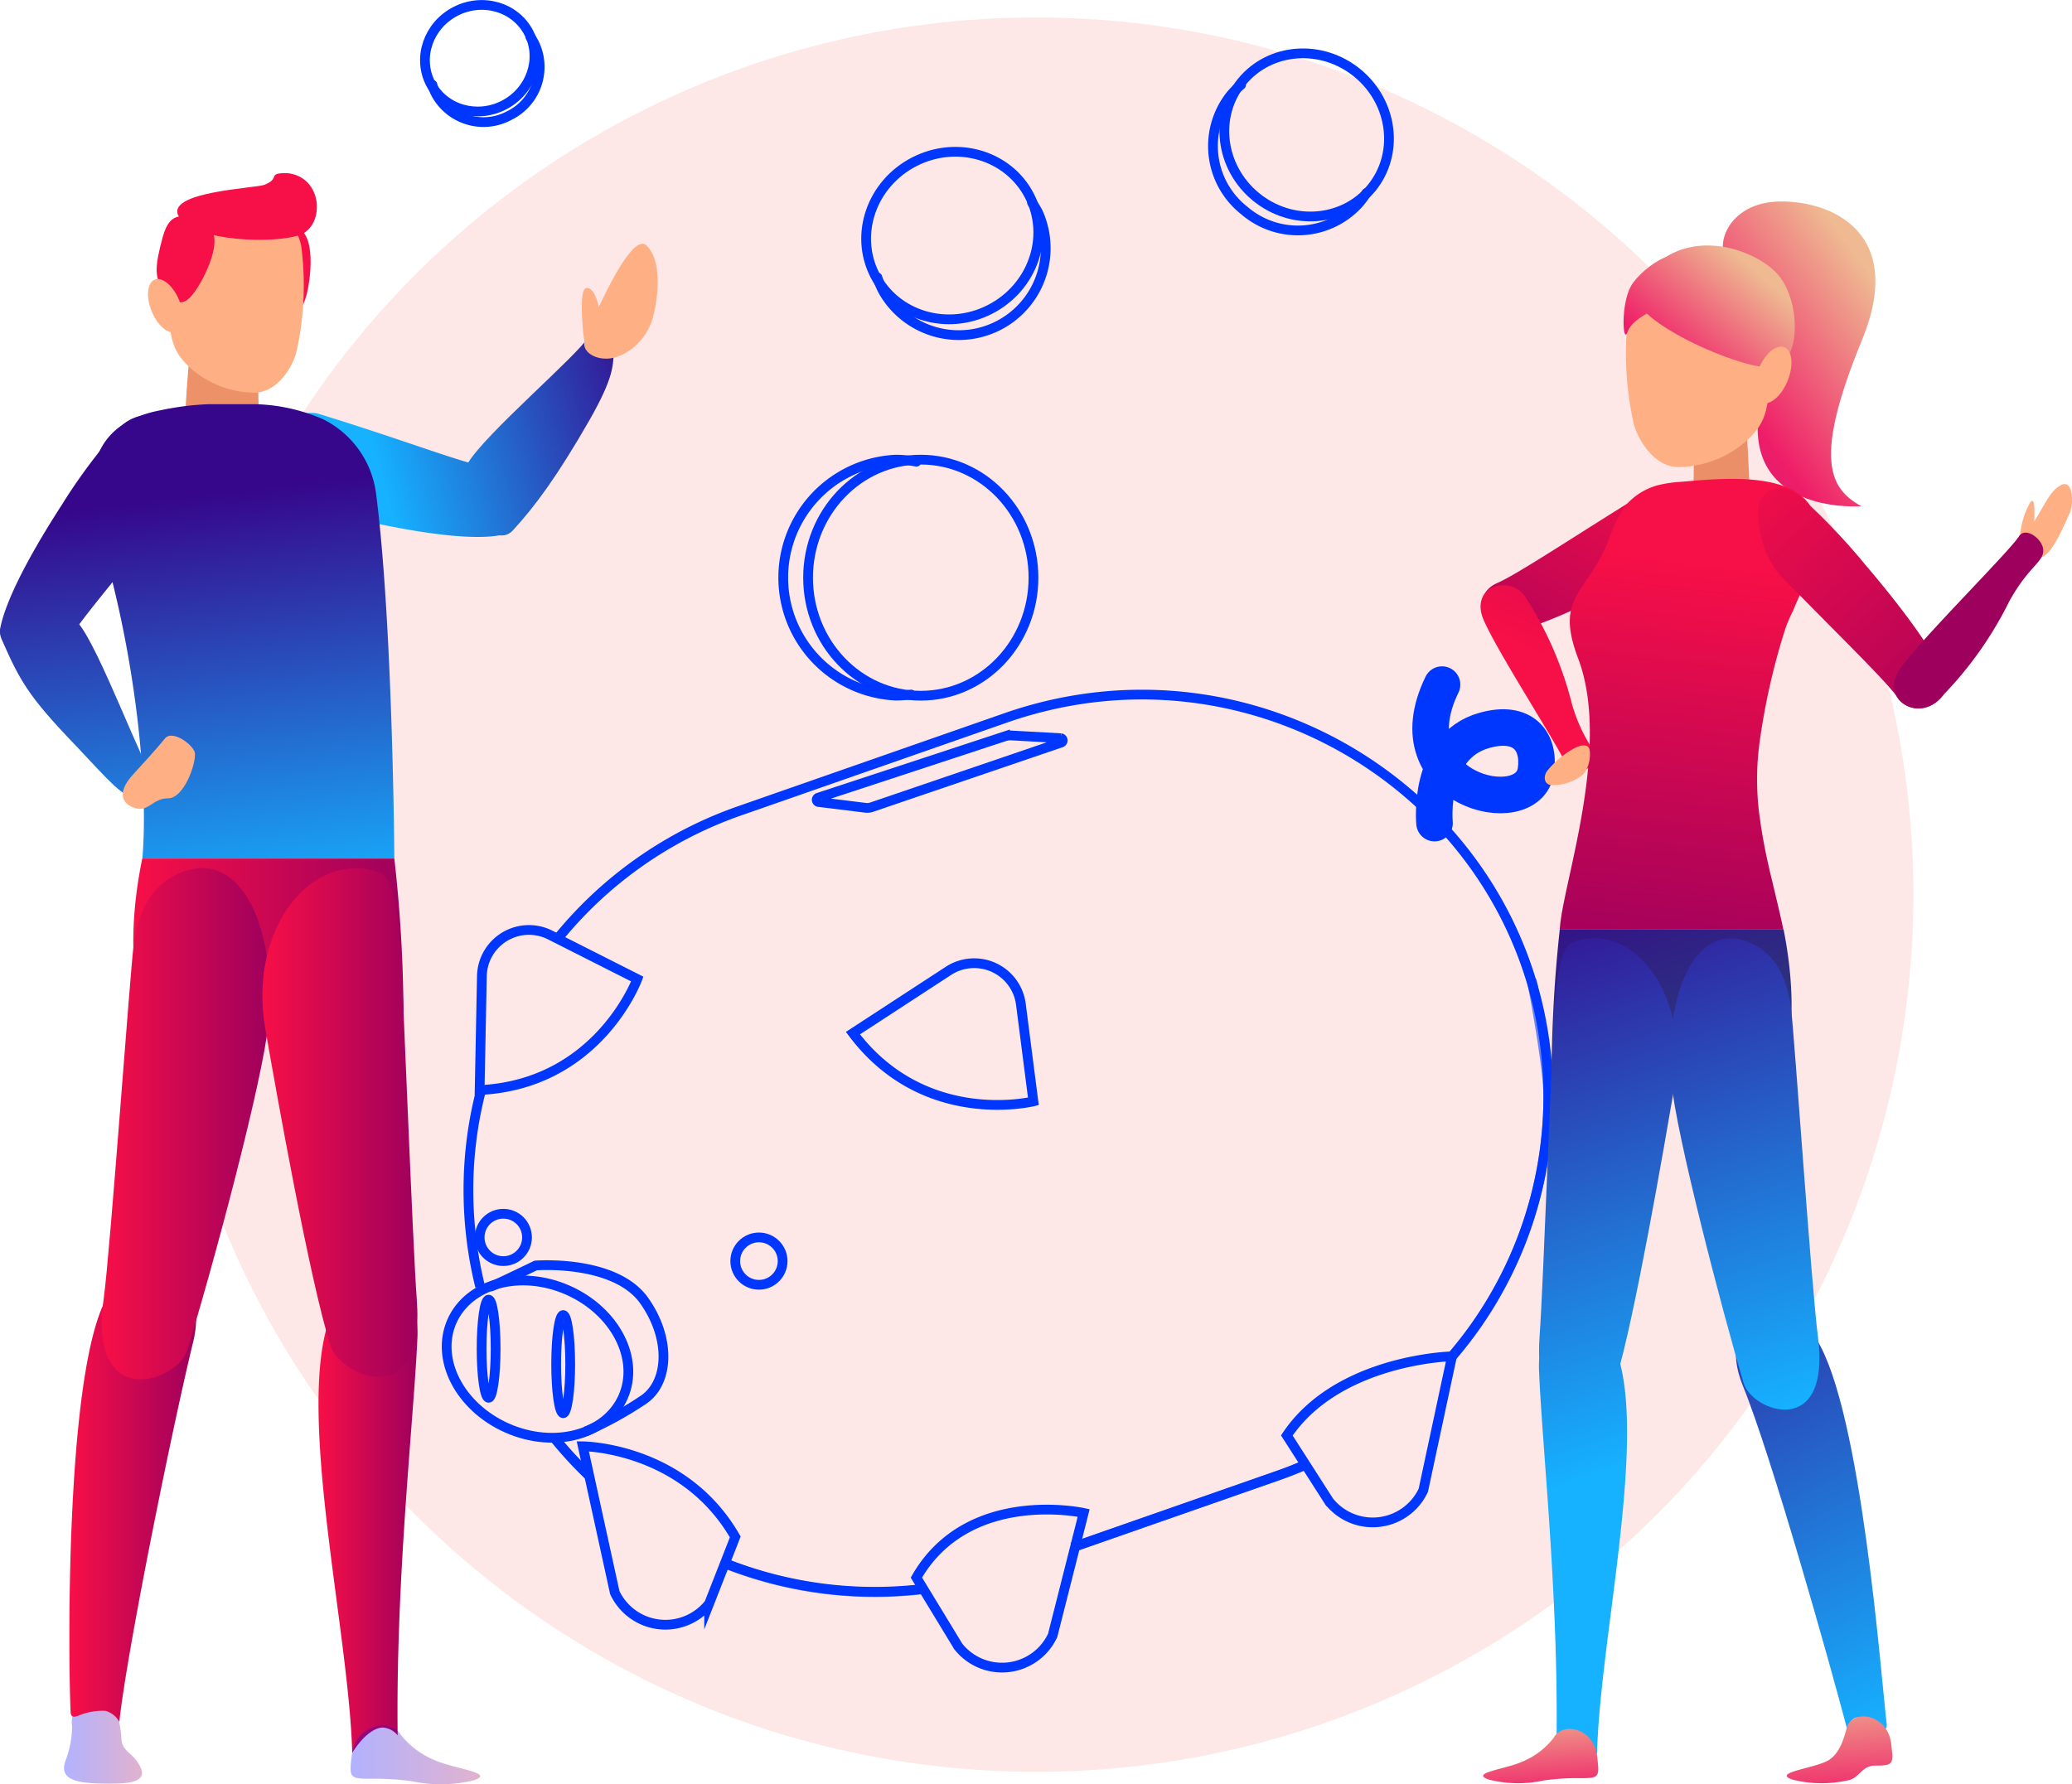 <svg xmlns="http://www.w3.org/2000/svg" xmlns:xlink="http://www.w3.org/1999/xlink" viewBox="0 0 212.54 183.08"><defs><style>.cls-1{isolation:isolate;}.cls-2{fill:#ed0f0f;opacity:0.1;}.cls-3,.cls-4,.cls-5,.cls-6,.cls-7{fill:none;stroke:#0037ff;}.cls-3,.cls-4,.cls-5,.cls-6{stroke-miterlimit:10;}.cls-25,.cls-38,.cls-4,.cls-5{mix-blend-mode:multiply;}.cls-5{opacity:0.57;}.cls-6,.cls-7{stroke-linecap:round;}.cls-6{stroke-width:3.75px;}.cls-7{stroke-linejoin:round;}.cls-8{fill:url(#Gradient_bez_nazwy_4);}.cls-9{fill:url(#Gradient_bez_nazwy_2);}.cls-10{fill:url(#Gradient_bez_nazwy_2-2);}.cls-11{fill:#ea8f68;}.cls-12{fill:url(#Gradient_bez_nazwy_2-3);}.cls-13{fill:url(#Gradient_bez_nazwy_10);}.cls-14{fill:url(#Gradient_bez_nazwy_5);}.cls-15{fill:url(#Gradient_bez_nazwy_5-2);}.cls-16{fill:url(#Gradient_bez_nazwy_5-3);}.cls-17{fill:url(#Gradient_bez_nazwy_5-4);}.cls-18{fill:#ffaf84;}.cls-19{fill:url(#Gradient_bez_nazwy_4-2);}.cls-20{fill:url(#Gradient_bez_nazwy_4-3);}.cls-21{fill:url(#Gradient_bez_nazwy_4-4);}.cls-22{fill:url(#Gradient_bez_nazwy_4-5);}.cls-23{fill:url(#Gradient_bez_nazwy_2-4);}.cls-24{fill:url(#Gradient_bez_nazwy_2-5);}.cls-25,.cls-38{opacity:0.3;}.cls-25{fill:url(#Gradient_bez_nazwy_3);}.cls-26{fill:url(#Gradient_bez_nazwy_5-5);}.cls-27{fill:url(#Gradient_bez_nazwy_5-6);}.cls-28{fill:#f70f47;}.cls-29{fill:#ed9169;}.cls-30{fill:url(#Gradient_bez_nazwy_5-7);}.cls-31{fill:url(#Gradient_bez_nazwy_2-6);}.cls-32{fill:url(#Gradient_bez_nazwy_2-7);}.cls-33{fill:url(#Gradient_bez_nazwy_2-8);}.cls-34{fill:url(#Gradient_bez_nazwy_2-9);}.cls-35{fill:url(#Gradient_bez_nazwy_2-10);}.cls-36{fill:url(#Gradient_bez_nazwy_5-8);}.cls-37{fill:url(#Gradient_bez_nazwy_5-9);}.cls-38{fill:url(#Gradient_bez_nazwy_3-2);}</style><linearGradient id="Gradient_bez_nazwy_4" x1="-6414.85" y1="61.55" x2="-6457.88" y2="30.52" gradientTransform="matrix(-1, 0, 0, 1, -6264.25, 0)" gradientUnits="userSpaceOnUse"><stop offset="0" stop-color="#2c27ce"/><stop offset="0.65" stop-color="#ef1d68"/><stop offset="1" stop-color="#efba92"/></linearGradient><linearGradient id="Gradient_bez_nazwy_2" x1="-3875.35" y1="1491.1" x2="-3888.64" y2="1524.24" gradientTransform="matrix(-0.61, -0.79, -0.79, 0.61, -1024.58, -3930.91)" gradientUnits="userSpaceOnUse"><stop offset="0" stop-color="#f70f47"/><stop offset="1" stop-color="#9e005d"/></linearGradient><linearGradient id="Gradient_bez_nazwy_2-2" x1="-5484.94" y1="7191.49" x2="-5499.83" y2="7228.6" gradientTransform="matrix(0.7, 0.72, 0.72, -0.7, -1193.72, 9044.37)" xlink:href="#Gradient_bez_nazwy_2"/><linearGradient id="Gradient_bez_nazwy_2-3" x1="-6438.73" y1="57.86" x2="-6433.81" y2="100.06" gradientTransform="matrix(-1, 0, 0, 1, -6264.25, 0)" xlink:href="#Gradient_bez_nazwy_2"/><linearGradient id="Gradient_bez_nazwy_10" x1="-6429.99" y1="87.19" x2="-6449.45" y2="143.85" gradientTransform="matrix(-1, 0, 0, 1, -6264.25, 0)" gradientUnits="userSpaceOnUse"><stop offset="0" stop-color="#36078b"/><stop offset="1" stop-color="#168d68"/></linearGradient><linearGradient id="Gradient_bez_nazwy_5" x1="-6943.75" y1="93.62" x2="-6963.65" y2="151.54" gradientTransform="matrix(-0.99, 0.15, 0.15, 0.99, -6721.49, 1070.92)" gradientUnits="userSpaceOnUse"><stop offset="0" stop-color="#36078b"/><stop offset="1" stop-color="#16b1ff"/></linearGradient><linearGradient id="Gradient_bez_nazwy_5-2" x1="-6433.12" y1="86.11" x2="-6452.59" y2="142.77" gradientTransform="matrix(-1, 0, 0, 1, -6264.25, 0)" xlink:href="#Gradient_bez_nazwy_5"/><linearGradient id="Gradient_bez_nazwy_5-3" x1="-6405.39" y1="95.64" x2="-6424.86" y2="152.3" gradientTransform="matrix(-1, 0, 0, 1, -6264.25, 0)" xlink:href="#Gradient_bez_nazwy_5"/><linearGradient id="Gradient_bez_nazwy_5-4" x1="-6418.27" y1="91.21" x2="-6437.73" y2="147.87" gradientTransform="matrix(-1, 0, 0, 1, -6264.25, 0)" xlink:href="#Gradient_bez_nazwy_5"/><linearGradient id="Gradient_bez_nazwy_4-2" x1="-6423.96" y1="202.07" x2="-6421.76" y2="174.96" xlink:href="#Gradient_bez_nazwy_4"/><linearGradient id="Gradient_bez_nazwy_4-3" x1="-6455.06" y1="207.11" x2="-6452.29" y2="172.93" xlink:href="#Gradient_bez_nazwy_4"/><linearGradient id="Gradient_bez_nazwy_4-4" x1="-6420.03" y1="55.63" x2="-6444.43" y2="27.77" xlink:href="#Gradient_bez_nazwy_4"/><linearGradient id="Gradient_bez_nazwy_4-5" x1="-6415" y1="51.22" x2="-6439.41" y2="23.37" xlink:href="#Gradient_bez_nazwy_4"/><linearGradient id="Gradient_bez_nazwy_2-4" x1="-7544.14" y1="100.43" x2="-7560.13" y2="140.29" gradientTransform="matrix(-0.71, 0.18, 0.26, 0.97, -5228.64, 1330.7)" xlink:href="#Gradient_bez_nazwy_2"/><linearGradient id="Gradient_bez_nazwy_2-5" x1="-2036.65" y1="1250.4" x2="-2048.3" y2="1279.44" gradientTransform="matrix(0.67, -0.74, 0.74, 0.67, 618.05, -2310.36)" xlink:href="#Gradient_bez_nazwy_2"/><linearGradient id="Gradient_bez_nazwy_3" x1="6.53" y1="178.96" x2="14.59" y2="178.96" gradientUnits="userSpaceOnUse"><stop offset="0" stop-color="blue"/><stop offset="1" stop-color="#9e005d"/></linearGradient><linearGradient id="Gradient_bez_nazwy_5-5" x1="67.84" y1="41.27" x2="39.23" y2="49.15" gradientTransform="matrix(1, 0, 0, 1, 0, 0)" xlink:href="#Gradient_bez_nazwy_5"/><linearGradient id="Gradient_bez_nazwy_5-6" x1="67.86" y1="41.32" x2="39.25" y2="49.2" gradientTransform="matrix(1, 0, 0, 1, 0, 0)" xlink:href="#Gradient_bez_nazwy_5"/><linearGradient id="Gradient_bez_nazwy_5-7" x1="23.97" y1="50.46" x2="28.94" y2="93.08" gradientTransform="matrix(1, 0, 0, 1, 0, 0)" xlink:href="#Gradient_bez_nazwy_5"/><linearGradient id="Gradient_bez_nazwy_2-6" x1="13.68" y1="96" x2="41.39" y2="96" gradientTransform="matrix(1, 0, 0, 1, 0, 0)" xlink:href="#Gradient_bez_nazwy_2"/><linearGradient id="Gradient_bez_nazwy_2-7" x1="7.13" y1="153.44" x2="20.12" y2="153.44" gradientTransform="matrix(1, 0, 0, 1, 0, 0)" xlink:href="#Gradient_bez_nazwy_2"/><linearGradient id="Gradient_bez_nazwy_2-8" x1="10.45" y1="115.34" x2="27.66" y2="115.34" gradientTransform="matrix(1, 0, 0, 1, 0, 0)" xlink:href="#Gradient_bez_nazwy_2"/><linearGradient id="Gradient_bez_nazwy_2-9" x1="32.66" y1="155.53" x2="42.83" y2="155.53" gradientTransform="matrix(1, 0, 0, 1, 0, 0)" xlink:href="#Gradient_bez_nazwy_2"/><linearGradient id="Gradient_bez_nazwy_2-10" x1="26.9" y1="115.17" x2="42.81" y2="115.17" gradientTransform="matrix(1, 0, 0, 1, 0, 0)" xlink:href="#Gradient_bez_nazwy_2"/><linearGradient id="Gradient_bez_nazwy_5-8" x1="5.78" y1="52.58" x2="10.74" y2="95.2" gradientTransform="matrix(1, 0, 0, 1, 0, 0)" xlink:href="#Gradient_bez_nazwy_5"/><linearGradient id="Gradient_bez_nazwy_5-9" x1="8.95" y1="52.21" x2="13.91" y2="94.83" gradientTransform="matrix(1, 0, 0, 1, 0, 0)" xlink:href="#Gradient_bez_nazwy_5"/><linearGradient id="Gradient_bez_nazwy_3-2" x1="35.96" y1="180.06" x2="49.25" y2="180.06" xlink:href="#Gradient_bez_nazwy_3"/></defs><title>plusy-box3</title><g class="cls-1"><g id="Слой_2" data-name="Слой 2"><g id="Designed_by_Freepik" data-name="Designed by Freepik"><circle class="cls-2" cx="106.27" cy="91.79" r="90"/></g><g id="Objects"><path class="cls-3" d="M49.2,111.84l.23-11.69a4.83,4.83,0,0,1,7-4.22l8.94,4.52S61.39,111.26,49.2,111.84Z"/><path class="cls-4" d="M75.42,157.69l-2.68,6.84a5.73,5.73,0,0,1-9.68-1.14l-3.28-15S70.09,148.43,75.42,157.69Z"/><path class="cls-3" d="M49.25,132"/><path class="cls-3" d="M60.44,151.42A41.62,41.62,0,0,1,57,147.7"/><path class="cls-3" d="M94.87,163a41.7,41.7,0,0,1-20.52-2.62"/><path class="cls-3" d="M134.08,150.21q-1.51.67-3.1,1.22l-21,7.34"/><path class="cls-3" d="M134.08,150.21"/><path class="cls-3" d="M57.3,96.19a41.68,41.68,0,0,1,18.57-13l27.28-9.53c27.17-9.49,55.67,10.41,55.67,38.88h0a40.92,40.92,0,0,1-10.21,27"/><path class="cls-3" d="M57.3,96.19"/><path class="cls-3" d="M49.25,132a41.2,41.2,0,0,1-1.2-9.94h0a40.74,40.74,0,0,1,1.41-10.63"/><path class="cls-5" d="M60.44,151.42A41.62,41.62,0,0,1,57,147.7"/><path class="cls-5" d="M94.54,163.08a41.7,41.7,0,0,1-20.18-2.66"/><path class="cls-5" d="M94.71,163.05l-.18,0"/><path class="cls-5" d="M133.9,150.29q-1.42.62-2.91,1.14l-20.72,7.24"/><path class="cls-5" d="M133.9,150.29"/><path class="cls-5" d="M157.3,101.43c-.74-3.57,1.52,7.24,1.52,11.12h0a40.91,40.91,0,0,1-9.92,26.69"/><path class="cls-6" d="M147.15,84.45s-.77-7.83,5.07-9.5c4.1-1.17,5.75,1.19,5.33,4.11-.77,5.39-14.89,1.93-9.63-8.82"/><path class="cls-4" d="M94,161.86l4.3,7.07a5.73,5.73,0,0,0,9.68-1.14l3.18-12.56S99.32,152.6,94,161.86Z"/><path class="cls-4" d="M132,147.28l4.33,6.76A5.73,5.73,0,0,0,146,152.9l2.94-13.74S137.26,139.42,132,147.28Z"/><circle class="cls-3" cx="77.85" cy="129.39" r="2.43"/><circle class="cls-3" cx="51.63" cy="126.96" r="2.43"/><path class="cls-3" d="M87.49,106l9.8-6.39a4.83,4.83,0,0,1,7.43,3.43L106,113S94.83,115.78,87.49,106Z"/><path class="cls-3" d="M50.35,132"/><path class="cls-3" d="M50.35,132c.14,0,4.6-2.16,4.6-2.16s8.09-.64,11.11,3.58c2.72,3.81,2.6,8.33,0,10.16a37.57,37.57,0,0,1-6,3.3"/><ellipse class="cls-3" cx="55.13" cy="139.45" rx="7.73" ry="9.6" transform="translate(-94.69 133.3) rotate(-66.08)"/><ellipse class="cls-3" cx="57.77" cy="139.96" rx="0.72" ry="5.04"/><ellipse class="cls-3" cx="50.12" cy="138.38" rx="0.72" ry="5.04"/><path class="cls-3" d="M83.94,81.84l19.15-6.3a1.81,1.81,0,0,1,.67-.08l5.05.28a.23.23,0,0,1,.06.44L89.37,82.83a1.39,1.39,0,0,1-.58.05L84,82.29A.23.23,0,0,1,83.94,81.84Z"/><path class="cls-7" d="M93.45,71.26a11.14,11.14,0,0,1-1.59.11,12.12,12.12,0,0,1,0-24.21,11.11,11.11,0,0,1,2.14.21"/><ellipse class="cls-7" cx="94.45" cy="59.27" rx="11.56" ry="12.11"/><path class="cls-7" d="M140.16,19.8a7.92,7.92,0,0,1-.66.93,8.41,8.41,0,0,1-11.86.87,8.41,8.41,0,0,1-1.42-11.81,7.9,7.9,0,0,1,1.08-1.08"/><ellipse class="cls-7" cx="134.03" cy="13.84" rx="8.21" ry="8.6" transform="translate(38.15 108.51) rotate(-50.53)"/><path class="cls-7" d="M54.42,3.82a5.22,5.22,0,0,1,.39.64,5.55,5.55,0,0,1-2.58,7.4,5.55,5.55,0,0,1-7.51-2.23,5.2,5.2,0,0,1-.37-.94"/><ellipse class="cls-7" cx="49.21" cy="5.97" rx="5.67" ry="5.41" transform="translate(2.69 23.1) rotate(-27.13)"/><path class="cls-7" d="M105.87,20.8a8.2,8.2,0,0,1,.61,1,8.92,8.92,0,0,1-15.86,8.12A8.18,8.18,0,0,1,90,28.46"/><ellipse class="cls-7" cx="97.68" cy="24.17" rx="8.91" ry="8.51" transform="translate(-0.28 47.2) rotate(-27.13)"/><path class="cls-8" d="M177.27,27.09c-1.54-2.18.22-6,4.61-6.38,5-.41,13.9,2.48,9.13,14.15-5,12.15-3.41,15.26-.07,17.08,0,0-11.47.92-10.6-9.1S180.85,32.15,177.27,27.09Z"/><path class="cls-9" d="M153.58,59.82c2.05-.89,7.54-4.56,15-9.18a10.11,10.11,0,0,1,7.13-.57c1.51.51,2.32,2.87-.06,4.53a64.52,64.52,0,0,1-8,4.86c-7.91,4.22-11.64,5.3-13.36,5.59C152.22,65.39,150.58,61.12,153.58,59.82Z"/><path class="cls-10" d="M160.83,78.79c-.61-1.7-7.72-12.64-8.74-15.44-1.21-3.3,2.95-4.43,4.44-2a36.63,36.63,0,0,1,4.73,10.94c1.17,3.95,2.6,4.56,2.17,5.77C163.08,79.11,161.23,79.92,160.83,78.79Z"/><path class="cls-11" d="M179,41.66c0,.25.42,5.56.49,9.64,0,2-1.41,3.89-2.85,3.94h-.06c-1.41,0-3.07-1.77-2.95-3.73.23-3.55.06-7.18.05-7.24Z"/><path class="cls-12" d="M183.1,64.61a69.38,69.38,0,0,0-2.55,11.15,28.26,28.26,0,0,0,0,8.4c.23,1.68.56,3.34.94,5,.14.62,1.37,5.66,1.43,6.2H160c.22-4.5,5.35-18.65,1.88-27.81-2.4-6.34.79-6.54,3-11.82a15.52,15.52,0,0,1,1.84-3.83,6.6,6.6,0,0,1,3.52-2.16,13.09,13.09,0,0,1,2.14-.3c3.89-.31,13-1.44,13.91,4.09a9.8,9.8,0,0,1-.46,4.47c-.51,1.61-1.28,3.13-1.92,4.7Q183.43,63.64,183.1,64.61Z"/><path class="cls-13" d="M182.86,109.93s2-5,.09-14.59H160a140.61,140.61,0,0,0-.84,14.59Z"/><path class="cls-14" d="M178.77,142.17c-3-7.39,4.32-9.92,7.57-4.74,4.6,7.32,6.59,34.4,7.19,39.44.08.66-.28.59-.67.51-1.13-.22-.65-1.28-2.28-1.18-.86.05-1.1,1.23-1.1,1.23C187.72,170.71,181.7,149.32,178.77,142.17Z"/><path class="cls-15" d="M171.45,111c-.81-9.65,2.87-17.14,8.64-14,2.43,1.34,3.32,4,3.64,6.55s2.11,28.77,2.74,33.51c1.41,10.69-6.73,7.81-7.61,4.85C176.64,134.45,171.89,116.23,171.45,111Z"/><path class="cls-16" d="M157.87,140.64c-.3-7.24,6.49-7.08,8.2-1.19,2.69,9.27-2,29.17-2.25,40.53-1.18-2-2.3-2.44-2.83-2.4a1.89,1.89,0,0,0-1.32.74C159.84,163.35,158.19,148.38,157.87,140.64Z"/><path class="cls-17" d="M165.79,141.43c-.9,3-8.68,6.38-7.86-4.38.36-4.77,1.32-31.12,1.51-33.66s.61-6.25,1.84-6.71c6.14-2.32,12.09,5.26,10.48,14.8C170.67,117.84,167.66,135.3,165.79,141.43Z"/><path class="cls-18" d="M181.74,37.81c-.45,4.53-.59,5.54-2.57,7.4a10.69,10.69,0,0,1-7,2.71c-2.32,0-4-2.45-4.57-4.37a33,33,0,0,1-.53-11.61c.33-2.52,3.44-5.57,6.64-5.57S182.85,26.73,181.74,37.81Z"/><path class="cls-19" d="M159.38,178.29a7.84,7.84,0,0,1-3.26,2.47c-1.74.78-5.43,1.14-3.38,1.83a12.25,12.25,0,0,0,5.64.08,24.49,24.49,0,0,1,3.81-.23c1.88,0,1.89-.13,1.64-2.25C163.5,177.25,160.23,176.64,159.38,178.29Z"/><path class="cls-20" d="M189.54,177c-.26.51-.54,3-2.28,3.76s-5.43,1.14-3.38,1.83a12.25,12.25,0,0,0,5.64.08c1.21-.19,1.4-1.51,2.83-1.52,1.88,0,1.9-.13,1.64-2.25C193.65,176,190.39,175.34,189.54,177Z"/><path class="cls-21" d="M167.88,29.56c-1.77,3,11.13,8.59,14,8.12s2.84-6.57.63-9.35S172.07,22.4,167.88,29.56Z"/><path class="cls-22" d="M172.67,28.8c-.47,2.57-5,3.15-5.73,5.28-.48,1.32-.7-2.84.36-4.73S173.61,23.64,172.67,28.8Z"/><ellipse class="cls-18" cx="181.88" cy="38.48" rx="3.07" ry="1.61" transform="translate(77.5 192.31) rotate(-67.79)"/><path class="cls-18" d="M207.19,55.36a8.32,8.32,0,0,1,1.05-3.79c.6-.8.43,1.34.42,2.38S207.1,56.52,207.19,55.36Z"/><path class="cls-18" d="M208.19,54.25c1.57-2.36,2-3.87,3.25-4.49s1.29,2,.87,2.87-1.74,4.24-2.89,4.53S207,56,208.19,54.25Z"/><path class="cls-23" d="M194.63,71.53c-1.31-1.82-6.07-6.39-12.17-12.66A10.11,10.11,0,0,1,180.38,52c.18-1.59,2.3-2.88,4.44-.91a64.4,64.4,0,0,1,6.45,6.77c5.82,6.83,7.66,10.23,8.32,11.86C200.36,71.66,196.54,74.18,194.63,71.53Z"/><path class="cls-24" d="M209.58,56.33c.16,1.33-1.42,1.63-3.48,5.38a38.11,38.11,0,0,1-7.23,10.07c-2.06,2.19-6,.12-4.07-3,1.65-2.61,11.29-12.15,12.29-13.74C207.75,54,209.45,55.25,209.58,56.33Z"/><path class="cls-18" d="M161.09,77a9.91,9.91,0,0,0-2.36,2.06c-.41.52-.4,1.36.35,1.49a4.91,4.91,0,0,0,3.35-1.12,3.42,3.42,0,0,0,.64-2.44C162.95,76.28,162.17,76.33,161.09,77Z"/><path class="cls-25" d="M12.15,176.3a13.65,13.65,0,0,1,.32,2.34c.15.94,1.05,1.29,1.57,2.06s1.48,2.22-2,2.29c-3.77.07-6-.18-5.36-2.23a10.44,10.44,0,0,0,.72-3.63,2.22,2.22,0,0,1,.43-1.77C8.22,175,11.6,174.25,12.15,176.3Z"/><path class="cls-26" d="M62.89,35.3c.16,2.11,0,3.54-2.45,7.85C57.08,49,54.83,52,52.6,54.43c-2.06,2.23-6.68-3.36-4.61-6.9,1.75-3,11.34-11.13,12.4-13C61.09,33.38,62.76,33.59,62.89,35.3Z"/><path class="cls-27" d="M51.36,54.9c-1.62.32-5.35.47-14.19-1.5A57.91,57.91,0,0,1,28,50.7c-2.85-1.06-3.27-4.17-2.21-5.36,1.71-1.92,5.33-3.35,6.86-2.89,8.61,2.63,15.07,5.17,17.27,5.44C53.09,48.28,53.29,54.52,51.36,54.9Z"/><path class="cls-28" d="M28.64,31.57c1.54.72,2.21.73,2.77-1.19.43-1.49,1.16-6.72-1.22-7.07s-4.26-.42-4,2.8S26.81,30.71,28.64,31.57Z"/><path class="cls-29" d="M19.63,34.37c0,.24-.55,5.25-.65,9.09a4,4,0,0,0,3.73,3.72h.08c1.85,0,4-1.67,3.86-3.52a49.72,49.72,0,0,1-.07-6.83Z"/><path class="cls-30" d="M10.3,55.23c3.43,11.29,5,25,4.3,32.86H40.45s-.15-24.22-1.88-37.48A9.92,9.92,0,0,0,33.11,43a18.56,18.56,0,0,0-6.89-1.53H21.44a28.89,28.89,0,0,0-5,.63C9.55,43.4,8.3,48.69,10.3,55.23Z"/><path class="cls-31" d="M14.7,103.91s-2.23-5.43-.11-15.82H40.45a147,147,0,0,1,.94,15.82Z"/><path class="cls-32" d="M19.8,137.75c2.07-8.42-6.53-9.9-9.24-3.81C6.72,142.55,7,170.09,7.24,175.58c0,.72.42.58.83.44a6.42,6.42,0,0,1,2.73-.49,2.36,2.36,0,0,1,1.44,1.13C13.05,169.17,17.8,145.9,19.8,137.75Z"/><path class="cls-33" d="M27.53,105c.91-10.46-3.23-18.58-9.72-15.12-2.73,1.45-3.73,4.36-4.1,7.1s-2.38,31.19-3.08,36.33c-1.59,11.59,7.57,8.47,8.56,5.25C21.7,130.49,27,110.75,27.53,105Z"/><path class="cls-34" d="M42.82,137.21c.34-7.85-7.3-7.68-9.22-1.3-3,10,2.2,31.62,2.53,43.94,1.33-2.13,2.59-2.64,3.18-2.6a2.13,2.13,0,0,1,1.48.8C40.59,161.83,42.45,145.6,42.82,137.21Z"/><path class="cls-35" d="M33.9,138.06c1,3.2,9.76,6.91,8.85-4.75-.4-5.17-1.48-33.74-1.69-36.49S40.37,90,39,89.54c-6.91-2.51-13.6,5.7-11.79,16C28.42,112.49,31.79,131.42,33.9,138.06Z"/><path class="cls-36" d="M14.38,82.21c-2-.58-3.1-2-6.54-5.64-5-5.19-5.8-6.74-7.68-11C-1.07,62.82,5.49,60.82,8.08,64c2.19,2.68,6.5,14.5,7.84,16.12C16.81,81.18,16,82.68,14.38,82.21Z"/><path class="cls-37" d="M0,64.59C.28,63,1.43,59.41,6.34,51.8a57.91,57.91,0,0,1,5.72-7.7c2-2.3,5-1.62,5.79-.21,1.2,2.27,1.3,6.17.33,7.43C12.74,58.49,8.11,63.67,7.09,65.64,5.61,68.51-.3,66.53,0,64.59Z"/><path class="cls-18" d="M17.09,30.74c.43,4.28.55,5.23,2.42,7a10.09,10.09,0,0,0,6.57,2.55c2.19,0,3.81-2.31,4.31-4.12a31.13,31.13,0,0,0,.5-11,6.91,6.91,0,0,0-6.27-5.25C21.59,19.94,16,20.29,17.09,30.74Z"/><path class="cls-18" d="M13.61,79.51c1-1.09,2.54-2.78,3.31-3.74s3,.7,3.08,1.53c.07,1.24-1.18,4.62-2.76,4.61s-2,1.44-3.39,1S12,81.29,13.61,79.51Z"/><path class="cls-38" d="M41.11,178a8.77,8.77,0,0,0,3.66,2.67c2,.84,6.1,1.24,3.8,2a14.3,14.3,0,0,1-6.35.08,28.76,28.76,0,0,0-4.28-.25c-2.11,0-2.13-.14-1.85-2.44C36.48,176.89,40.15,176.22,41.11,178Z"/><path class="cls-28" d="M17.1,30.08c1.16,1.16,1.76,1.38,2.89-.17.88-1.2,3.25-5.69,1.2-6.79s-3.71-1.77-4.51,1.24S15.72,28.71,17.1,30.08Z"/><ellipse class="cls-18" cx="16.96" cy="31.37" rx="1.52" ry="2.89" transform="translate(-10.6 8.74) rotate(-22.22)"/><path class="cls-28" d="M18.4,22.31c1.67,2.49,9.72,2.72,12.34,1.8s2.44-6-1.31-6.35c-2.12,0-.58.5-2.3,1.2C26.27,19.32,16.63,19.66,18.4,22.31Z"/><path class="cls-18" d="M60,34.81c.47-1.29,4.67-11.28,6.33-9.61,1.83,1.84,1,6.17.58,7.59-.82,2.6-3.27,4.15-4.93,4C60.86,36.75,59.59,36,60,34.81Z"/><path class="cls-18" d="M59.82,34.06c-.06-.63-.41-4.37.29-4.49,1.06-.18,1.41,2.26,1.65,3.88.13.87-.28,2.14-1,2.16S59.92,35.07,59.82,34.06Z"/></g></g></g></svg>